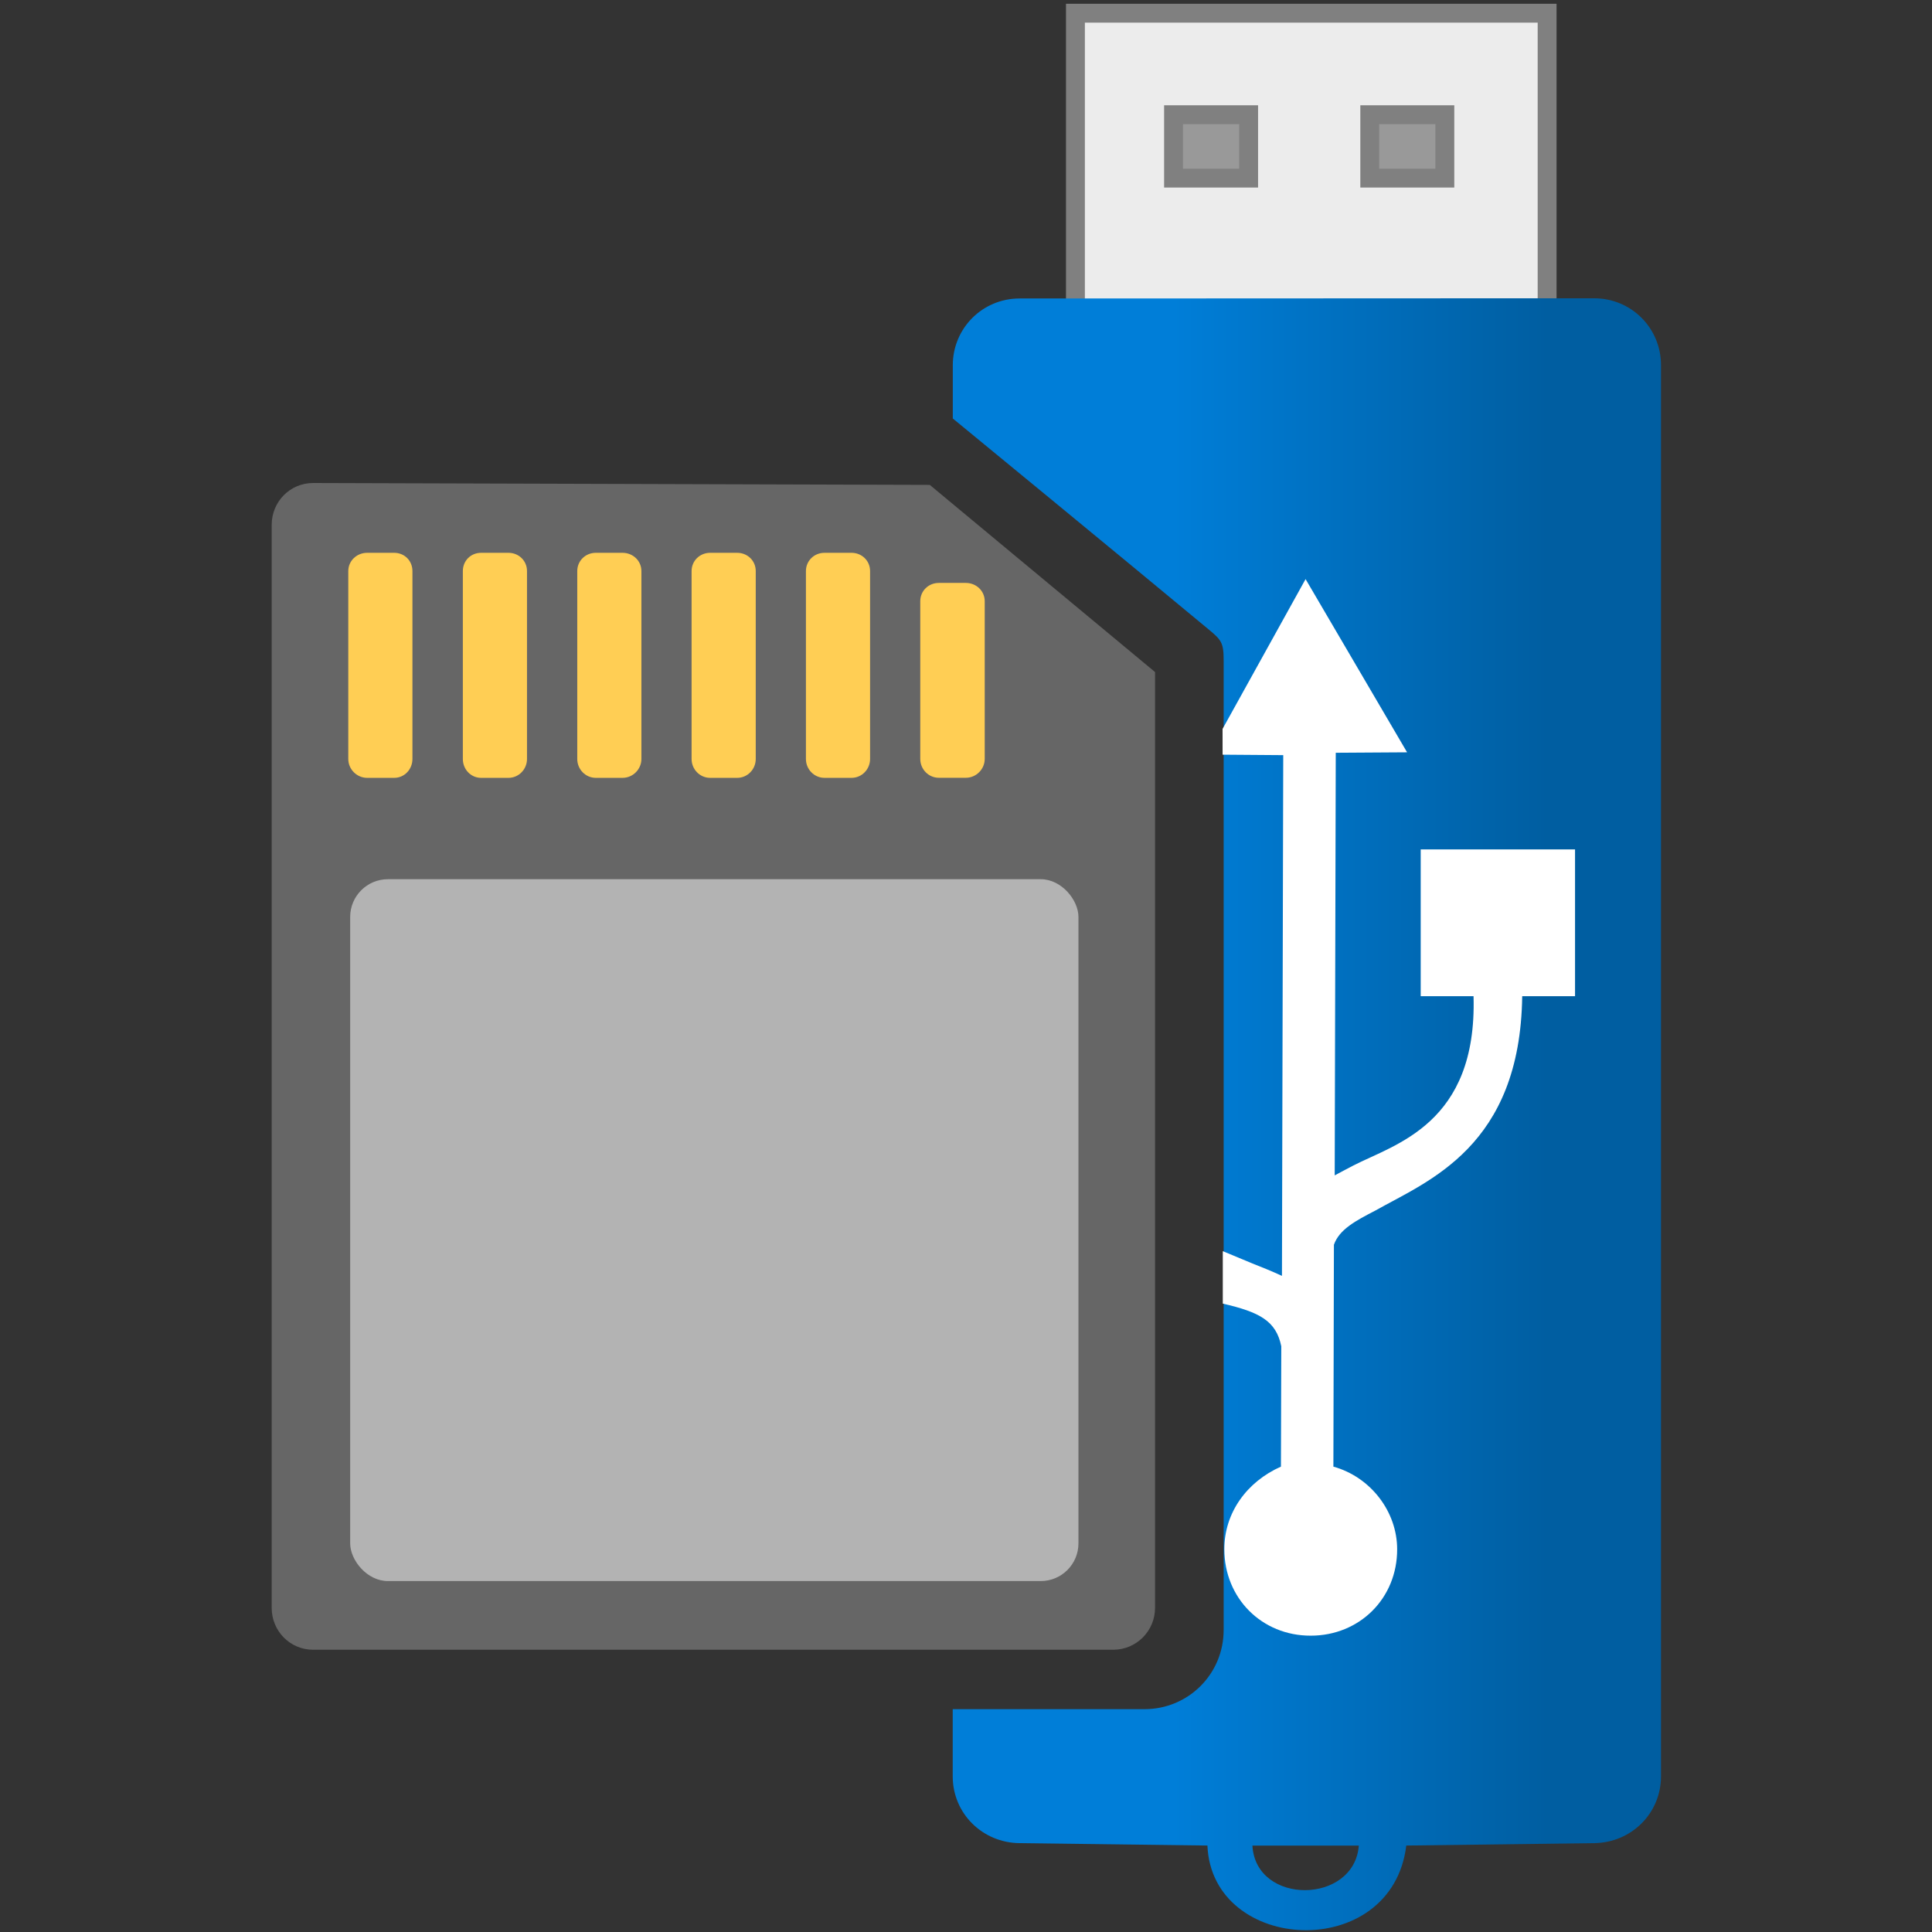 <?xml version="1.0" encoding="UTF-8"?>
<svg width="512" height="512" version="1.1" viewBox="0 0 512 512" xmlns="http://www.w3.org/2000/svg">
 <rect x="0" y="0" width="512" height="512" fill="#333333" stroke="none"/>
 <defs>
  <linearGradient id="a" x1="311" x2="410" y1="293" y2="293" gradientUnits="userSpaceOnUse">
   <stop style="stop-color:#007ed8" offset="0"/>
   <stop style="stop-color:#005ea1" offset="1"/>
  </linearGradient>
 </defs>
 <rect x="285" y="3.5" width="125" height="98.4" style="fill:#ececec;stroke-width:5;stroke:#808080"/>
 <rect x="311" y="30.4" width="19.9" height="16.8" style="fill:#999;stroke-width:5;stroke:#808080"/>
 <rect x="363" y="30.4" width="19.9" height="16.8" style="fill:#999;stroke-width:5;stroke:#808080"/>
 <path d="m290 79.1h-19.8c-9.85 0-17.7 7.9-17.7 17.7v14.1s45.3 37.2 67.8 55.9c3.35 2.78 3.98 3.5 3.98 8.15v257c0 11.7-9.37 21-21 21h-50.8v17.8c0 9.85 7.9 17.6 17.7 17.7l49.8 0.638c1.19 28.7 48.9 31.1 52.7 0l49.8-0.638c9.85-0.126 17.7-7.9 17.7-17.7v-374c0-9.85-7.9-17.7-17.7-17.7h-19.8zm41.9 410h28.2c-1.2 15.6-27.3 15.9-28.2 0z" fill="url(#a)"/>
 <rect x="86.4" y="144" width="175" height="66" rx="10" ry="10" fill="#ffce54"/>
 <path d="m83 128c-6.14-7e-5 -11 4.95-11 11.1v287c0 6.14 4.86 11.1 11 11.1h212c6.14 0 11.1-4.96 11.1-11.1v-248l-59.7-49.6zm14.3 18.5h7.16c2.73 0 4.84 2.09 4.84 4.84v49.8c0 2.73-2.1 5-4.84 5h-7.16c-2.73 0-5-2.26-5-5v-49.8c0-2.73 2.26-4.84 5-4.84zm30.2 0h7.24c2.73 0 4.92 2.09 4.92 4.84v49.8c0 2.73-2.18 5-4.92 5h-7.24c-2.73 0-4.84-2.26-4.84-5v-49.8c0-2.73 2.09-4.84 4.84-4.84zm30.4 0h7.08c2.73 0 5 2.09 5 4.84v49.8c0 2.73-2.26 5-5 5h-7.08c-2.73 0-4.92-2.26-4.92-5v-49.8c0-2.73 2.18-4.84 4.92-4.84zm30.3 0h7.16c2.73 0 4.92 2.09 4.92 4.84v49.8c0 2.73-2.18 5-4.92 5h-7.16c-2.73 0-4.92-2.26-4.92-5v-49.8c0-2.73 2.18-4.84 4.92-4.84zm30.3 0h7.16c2.73 0 4.92 2.09 4.92 4.84v49.8c0 2.73-2.18 5-4.92 5h-7.16c-2.73 0-4.92-2.26-4.92-5v-49.8c0-2.73 2.18-4.84 4.92-4.84zm30.3 7.98h7.16c2.73 0 5 2.09 5 4.84v41.8c0 2.73-2.26 5-5 5h-7.16c-2.73 0-4.92-2.26-4.92-5v-41.8c0-2.73 2.18-4.84 4.92-4.84z" fill="#666"/>
 <path d="m324 200-9e-3 -6.83 22-39.7 26.9 45.9-18.9 0.12-0.279 112c1.6-0.877 3.19-1.69 4.89-2.59 11-5.68 32.9-11 31.9-44.9h-14v-38.9h40.9v38.9h-14c-0.528 39.9-24.9 48.9-38.9 56.8-5.18 2.69-9.57 4.98-11 9.07l-0.14 58.8c9.97 2.79 16.9 12 16.9 21.9 0.028 13-9.97 22.9-22.9 22.9-13 0.029-22.9-9.97-22.9-22.9-0.021-9.67 5.98-17.9 15-21.9l0.091-31.9c-1.38-6.71-5.69-9.03-15.5-11.3l-9.9e-4 -13.9 7.6 3.16c2.58 1.03 5.28 2.09 8.08 3.39l0.339-138z" fill="#fff"/>
 <rect x="92.8" y="233" width="193" height="186" rx="10" ry="10" fill="#b3b3b3"/>
</svg>
